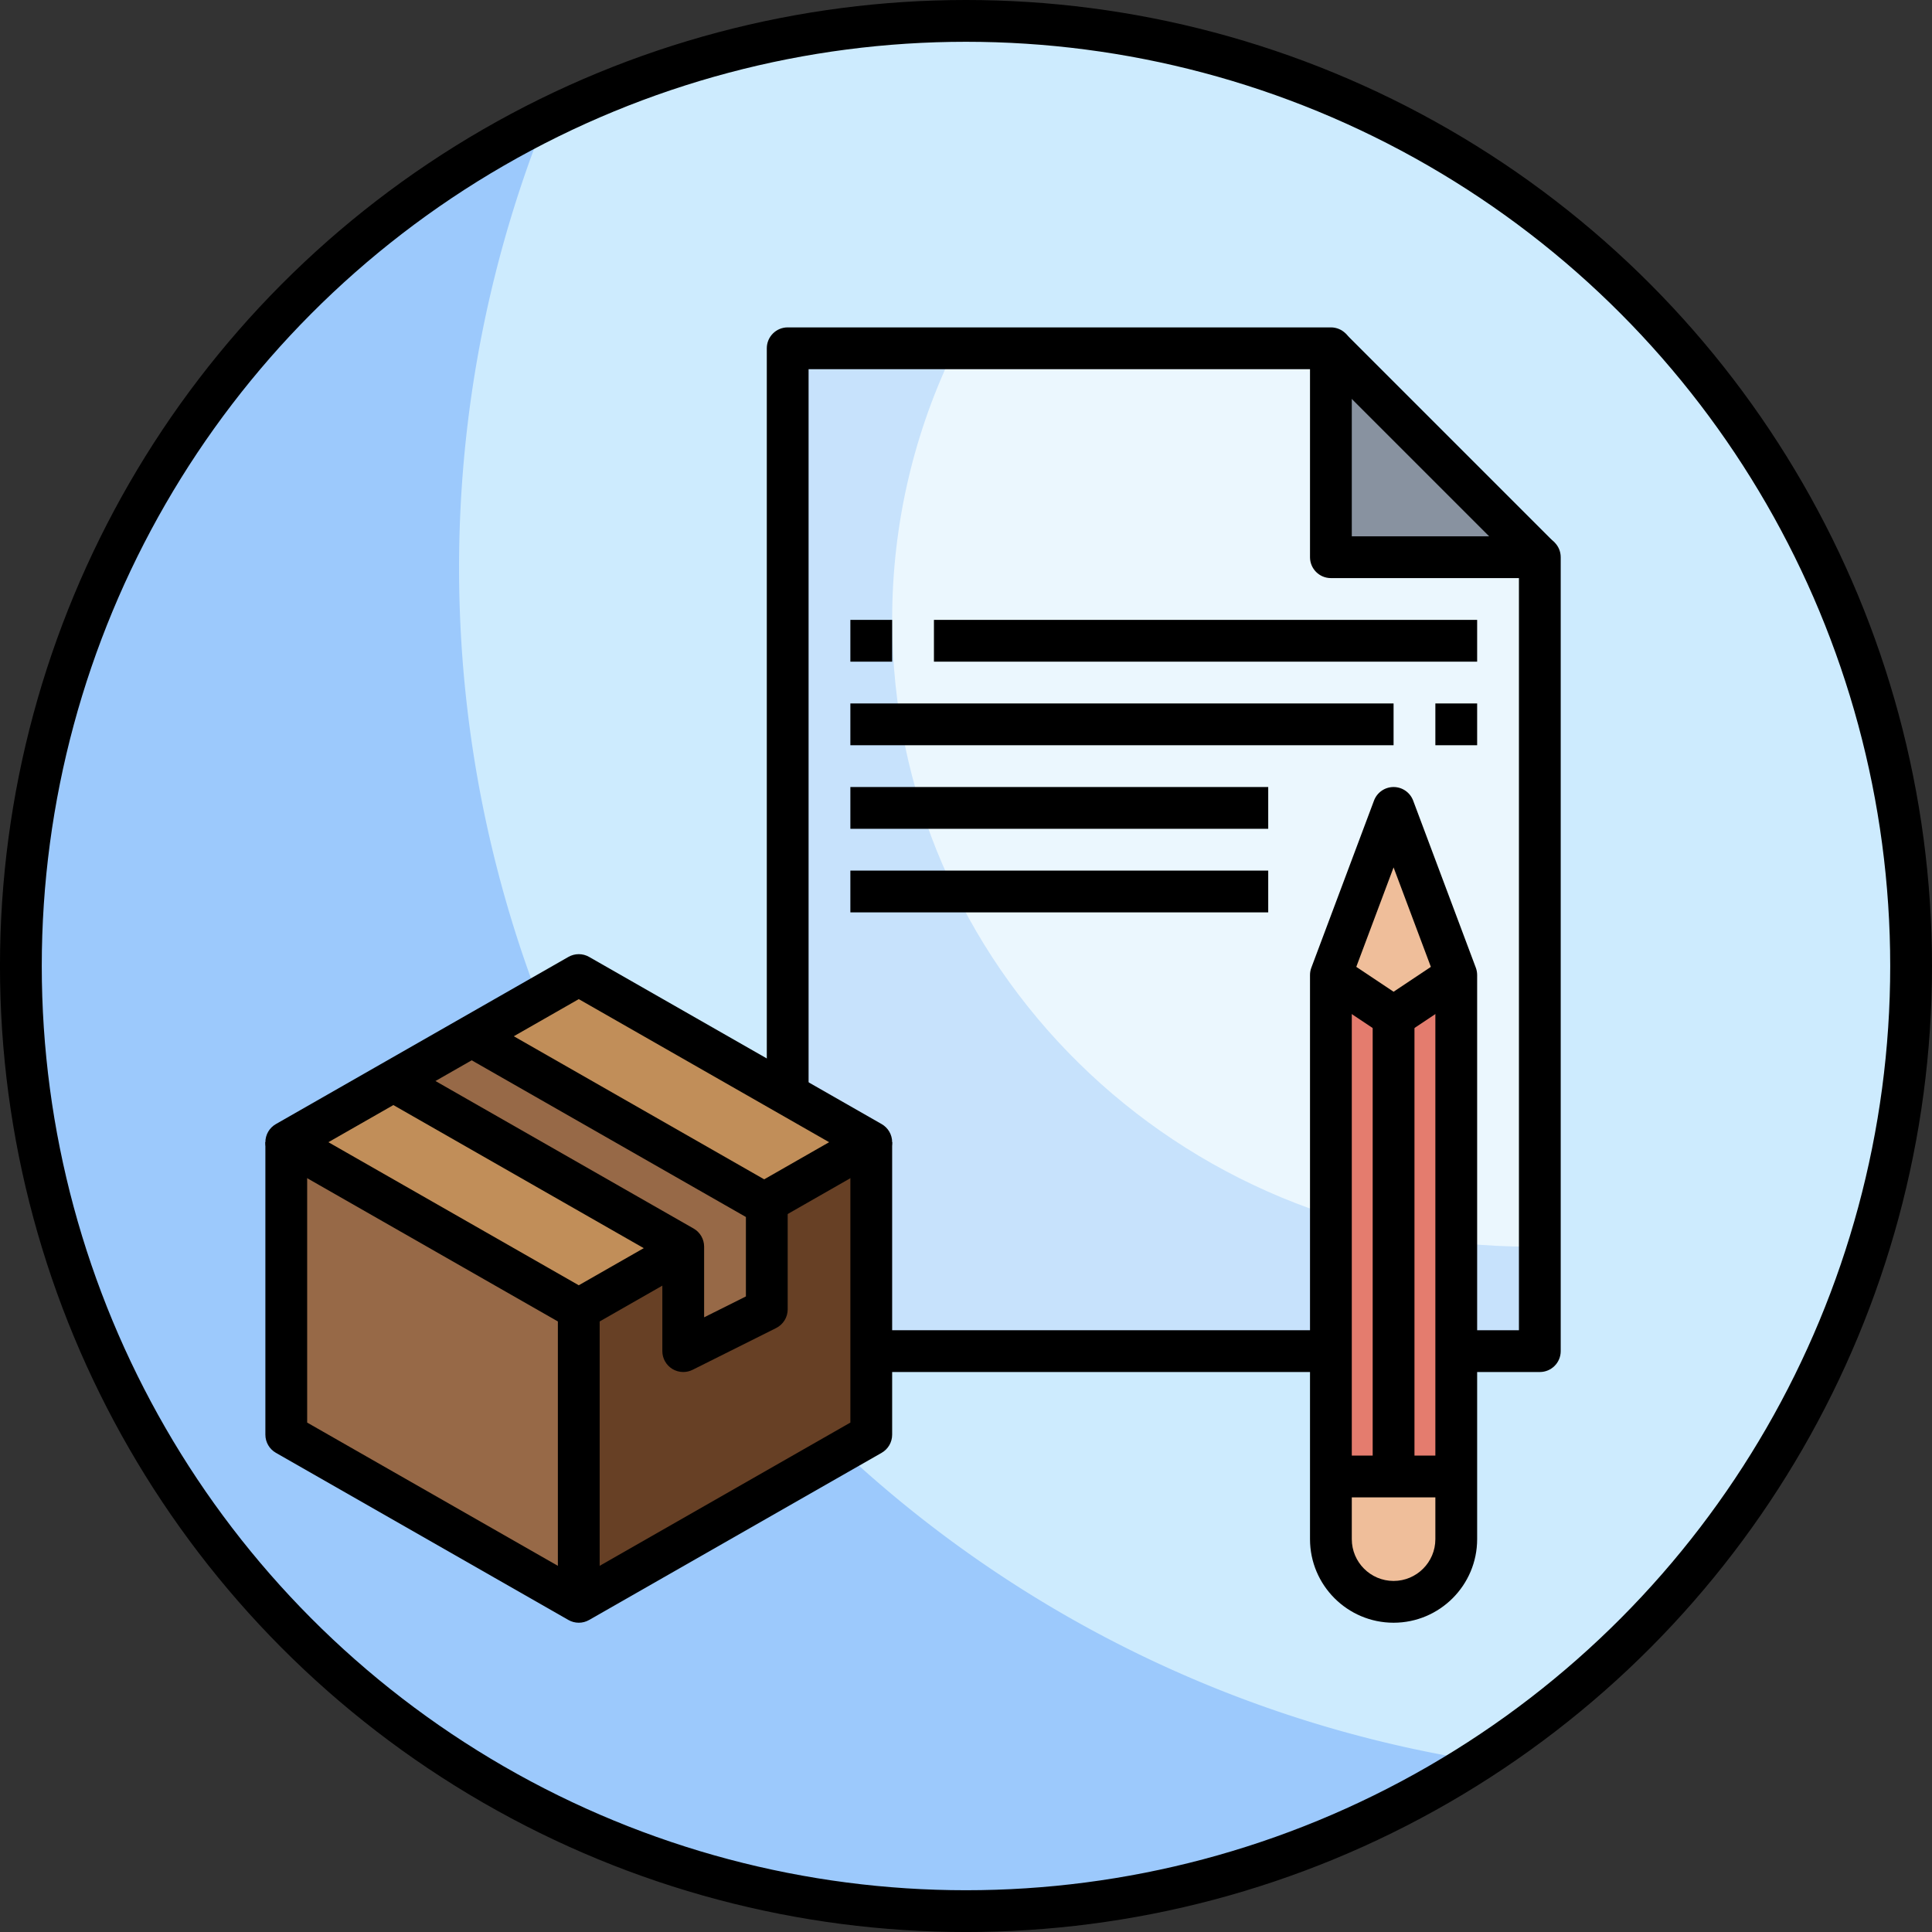 <?xml version="1.0" encoding="UTF-8" standalone="no"?>
<svg
   xmlns:dc="http://purl.org/dc/elements/1.1/"
   xmlns:cc="http://creativecommons.org/ns#"
   xmlns:rdf="http://www.w3.org/1999/02/22-rdf-syntax-ns#"
   xmlns:svg="http://www.w3.org/2000/svg"
   xmlns="http://www.w3.org/2000/svg"
   xmlns:sodipodi="http://sodipodi.sourceforge.net/DTD/sodipodi-0.dtd"
   xmlns:inkscape="http://www.inkscape.org/namespaces/inkscape"
   inkscape:export-ydpi="400"
   inkscape:export-xdpi="400"
   inkscape:export-filename="/home/fernandohf/Github/Estoq/icon/icon_edited.png"
   inkscape:version="1.0beta2 (unknown)"
   sodipodi:docname="icon_edited.svg"
   version="1.1"
   width="739.786"
   viewBox="0 0 92.473 92.473"
   height="739.786"
   enable-background="new 0 0 64 64"
   id="Layer_3">
  <rect x="0" y="0" width="92.473" height="92.473" fill="#333333" stroke="none"/>
  <defs
     id="defs645" />
  <sodipodi:namedview
     inkscape:current-layer="layer3"
     inkscape:window-maximized="1"
     inkscape:window-y="0"
     inkscape:window-x="0"
     inkscape:cy="370.61914"
     inkscape:cx="342.3275"
     inkscape:zoom="0.34871965"
     showgrid="false"
     id="namedview643"
     inkscape:window-height="704"
     inkscape:window-width="1366"
     inkscape:pageshadow="2"
     inkscape:pageopacity="0"
     guidetolerance="10"
     gridtolerance="10"
     objecttolerance="10"
     borderopacity="1"
     inkscape:document-rotation="0"
     bordercolor="#666666"
     pagecolor="#ffffff" />
  <g
     transform="translate(164.2,27.17)"
     inkscape:label="brack 1"
     id="layer3"
     inkscape:groupmode="layer">
    <circle
       r="45.237"
       cy="19.067"
       cx="-117.964"
       id="path1585"
       style="fill:#9cc9fc;fill-opacity:1;stroke:none;stroke-width:0.125;stroke-opacity:1" />
    <path
       inkscape:connector-curvature="0"
       transform="scale(0.125)"
       d="m -944.283,-209.359 a 361.893,361.893 0 0 0 -160.543,37.844 462.585,462.585 0 0 0 -32.994,171.568 462.585,462.585 0 0 0 389.896,456.84 361.893,361.893 0 0 0 166.107,-304.359 361.893,361.893 0 0 0 -361.893,-361.893 361.893,361.893 0 0 0 -0.574,0 z"
       style="fill:#cdebfe;fill-opacity:1;stroke:none;stroke-width:16;stroke-miterlimit:4;stroke-dasharray:none;stroke-opacity:1"
       id="path1604" />
  </g>
  <g
     transform="translate(164.2,27.17)"
     inkscape:label="brack 3"
     id="layer6"
     inkscape:groupmode="layer">
    <circle
       style="fill:none;fill-opacity:1;stroke:#000000;stroke-width:2;stroke-miterlimit:4;stroke-dasharray:none;stroke-opacity:1"
       id="circle1602"
       cx="-117.964"
       cy="19.067"
       r="45.237" />
  </g>
  <g
     transform="translate(164.2,27.17)"
     inkscape:label="brack 2"
     id="layer5"
     inkscape:groupmode="layer" />
  <g
     transform="translate(164.2,27.17)"
     style="display:none"
     inkscape:label="brack"
     id="layer2"
     inkscape:groupmode="layer" />
  <g
     transform="translate(164.2,27.17)"
     inkscape:label="front"
     id="layer1"
     inkscape:groupmode="layer">
    <g
       transform="translate(-152.498,-12.5)"
       id="g640">
      <g
         id="g538">
        <path
           inkscape:connector-curvature="0"
           id="path536"
           fill="#c7e2fc"
           d="M 62,50 H 26 V 2 h 26 v 10 h 10 z" />
      </g>
      <g
         id="g542">
        <path
           inkscape:connector-curvature="0"
           id="path540"
           fill="#976947"
           d="M 16,48 2,40 v 14 l 14,8 z" />
      </g>
      <g
         id="g546">
        <path
           inkscape:connector-curvature="0"
           id="path544"
           fill="#674025"
           d="M 16,48 30,40 V 54 L 16,62 Z" />
      </g>
      <g
         id="g550">
        <path
           inkscape:connector-curvature="0"
           id="path548"
           fill="#c18e59"
           d="M 24.875,42.929 30,40 16,32 2,40 l 14,8 5,-2.857" />
      </g>
      <g
         id="g554">
        <path
           inkscape:connector-curvature="0"
           id="path552"
           fill="#976947"
           d="M 10.842,34.909 25,43 v 5 l -4,2 V 45 L 7,37" />
      </g>
      <g
         id="g558">
        <path
           inkscape:connector-curvature="0"
           id="path556"
           fill="#ebf7fe"
           d="M 52,2 H 34.005 C 32.079,5.933 31,10.343 31,15 c 0,16.569 13.655,30 30.5,30 0.168,0 0.333,-0.01 0.5,-0.012 V 12 H 52 Z" />
      </g>
      <g
         id="g562">
        <path
           inkscape:connector-curvature="0"
           id="path560"
           fill="#efbe9a"
           d="m 52,32 3,-8 3,8 v 27 c 0,1.657 -1.343,3 -3,3 -1.657,0 -3,-1.343 -3,-3 z" />
      </g>
      <g
         id="g566">
        <path
           inkscape:connector-curvature="0"
           id="path564"
           fill="#e47c6e"
           d="m 58,32 -3,2 -3,-2 v 24 h 6 z" />
      </g>
      <g
         id="g570">
        <path
           inkscape:connector-curvature="0"
           id="path568"
           fill="#8892a0"
           d="M 62,12 H 52 V 2" />
      </g>
      <g
         id="g574">
        <path
           inkscape:connector-curvature="0"
           id="path572"
           d="m 16,49 c -0.171,0 -0.343,-0.044 -0.496,-0.132 l -14,-8 C 1.192,40.69 1,40.359 1,40 1,39.641 1.192,39.31 1.504,39.132 l 14,-8 c 0.307,-0.176 0.686,-0.176 0.992,0 l 14,8 C 30.808,39.31 31,39.641 31,40 c 0,0.359 -0.192,0.69 -0.504,0.868 L 25.371,43.797 24.379,42.061 27.984,40 16,33.152 4.016,40 16,46.848 l 4.504,-2.573 0.992,1.736 -5,2.857 C 16.343,48.956 16.171,49 16,49 Z" />
      </g>
      <g
         id="g578">
        <path
           inkscape:connector-curvature="0"
           id="path576"
           d="M 21,51 C 20.817,51 20.635,50.95 20.475,50.851 20.18,50.668 20,50.347 20,50 V 45.58 L 6.629,37.939 7.621,36.203 21.496,44.132 C 21.808,44.31 22,44.641 22,45 v 3.382 l 2,-1 V 43.58 l -13.496,-7.712 0.992,-1.736 14,8 C 25.808,42.31 26,42.641 26,43 v 5 c 0,0.379 -0.214,0.725 -0.553,0.895 l -4,2 C 21.306,50.965 21.153,51 21,51 Z" />
      </g>
      <g
         id="g582">
        <path
           inkscape:connector-curvature="0"
           id="path580"
           d="m 16,63 c -0.171,0 -0.343,-0.044 -0.496,-0.132 l -14,-8 C 1.192,54.69 1,54.359 1,54 V 40 H 3 V 53.42 L 16,60.848 29,53.42 V 40 h 2 v 14 c 0,0.359 -0.192,0.69 -0.504,0.868 l -14,8 C 16.343,62.956 16.171,63 16,63 Z" />
      </g>
      <g
         id="g586">
        <path
           inkscape:connector-curvature="0"
           id="path584"
           d="m 15,48 h 2 v 14 h -2 z" />
      </g>
      <g
         id="g590">
        <path
           inkscape:connector-curvature="0"
           id="path588"
           d="m 62,51 h -4 v -2 h 3 V 13 h -9 c -0.553,0 -1,-0.448 -1,-1 V 3 H 27 V 38 H 25 V 2 c 0,-0.552 0.447,-1 1,-1 h 26 c 0.553,0 1,0.448 1,1 v 9 h 9 c 0.553,0 1,0.448 1,1 v 38 c 0,0.552 -0.447,1 -1,1 z" />
      </g>
      <g
         id="g594">
        <path
           inkscape:connector-curvature="0"
           id="path592"
           d="m 30,49 h 22 v 2 H 30 Z" />
      </g>
      <g
         id="g598">
        <path
           inkscape:connector-curvature="0"
           id="path596"
           transform="matrix(0.707,-0.707,0.707,0.707,11.745,42.355)"
           d="m 56,-0.071 h 2 v 14.142 h -2 z" />
      </g>
      <g
         id="g602">
        <path
           inkscape:connector-curvature="0"
           id="path600"
           d="m 55,63 c -2.206,0 -4,-1.794 -4,-4 V 32 c 0,-0.12 0.021,-0.239 0.063,-0.351 l 3,-8 C 54.21,23.259 54.583,23 55,23 c 0.417,0 0.79,0.259 0.937,0.649 l 3,8 C 58.979,31.761 59,31.88 59,32 v 27 c 0,2.206 -1.794,4 -4,4 z M 53,32.181 V 59 c 0,1.103 0.897,2 2,2 1.103,0 2,-0.897 2,-2 V 32.181 l -2,-5.333 z" />
      </g>
      <g
         id="g606">
        <path
           inkscape:connector-curvature="0"
           id="path604"
           d="m 55,35 c -0.193,0 -0.387,-0.056 -0.555,-0.168 l -3,-2 1.109,-1.664 2.446,1.63 2.445,-1.63 1.109,1.664 -3,2 C 55.387,34.944 55.193,35 55,35 Z" />
      </g>
      <g
         id="g610">
        <path
           inkscape:connector-curvature="0"
           id="path608"
           d="m 52,55 h 6 v 2 h -6 z" />
      </g>
      <g
         id="g614">
        <path
           inkscape:connector-curvature="0"
           id="path612"
           d="m 54,34 h 2 v 22 h -2 z" />
      </g>
      <g
         id="g618">
        <path
           inkscape:connector-curvature="0"
           id="path616"
           d="m 29,15 h 2 v 2 h -2 z" />
      </g>
      <g
         id="g622">
        <path
           inkscape:connector-curvature="0"
           id="path620"
           d="m 33,15 h 26 v 2 H 33 Z" />
      </g>
      <g
         id="g626">
        <path
           inkscape:connector-curvature="0"
           id="path624"
           d="m 57,19 h 2 v 2 h -2 z" />
      </g>
      <g
         id="g630">
        <path
           inkscape:connector-curvature="0"
           id="path628"
           d="m 29,19 h 26 v 2 H 29 Z" />
      </g>
      <g
         id="g634">
        <path
           inkscape:connector-curvature="0"
           id="path632"
           d="m 29,23 h 20 v 2 H 29 Z" />
      </g>
      <g
         id="g638">
        <path
           inkscape:connector-curvature="0"
           id="path636"
           d="m 29,27 h 20 v 2 H 29 Z" />
      </g>
    </g>
  </g>
</svg>
